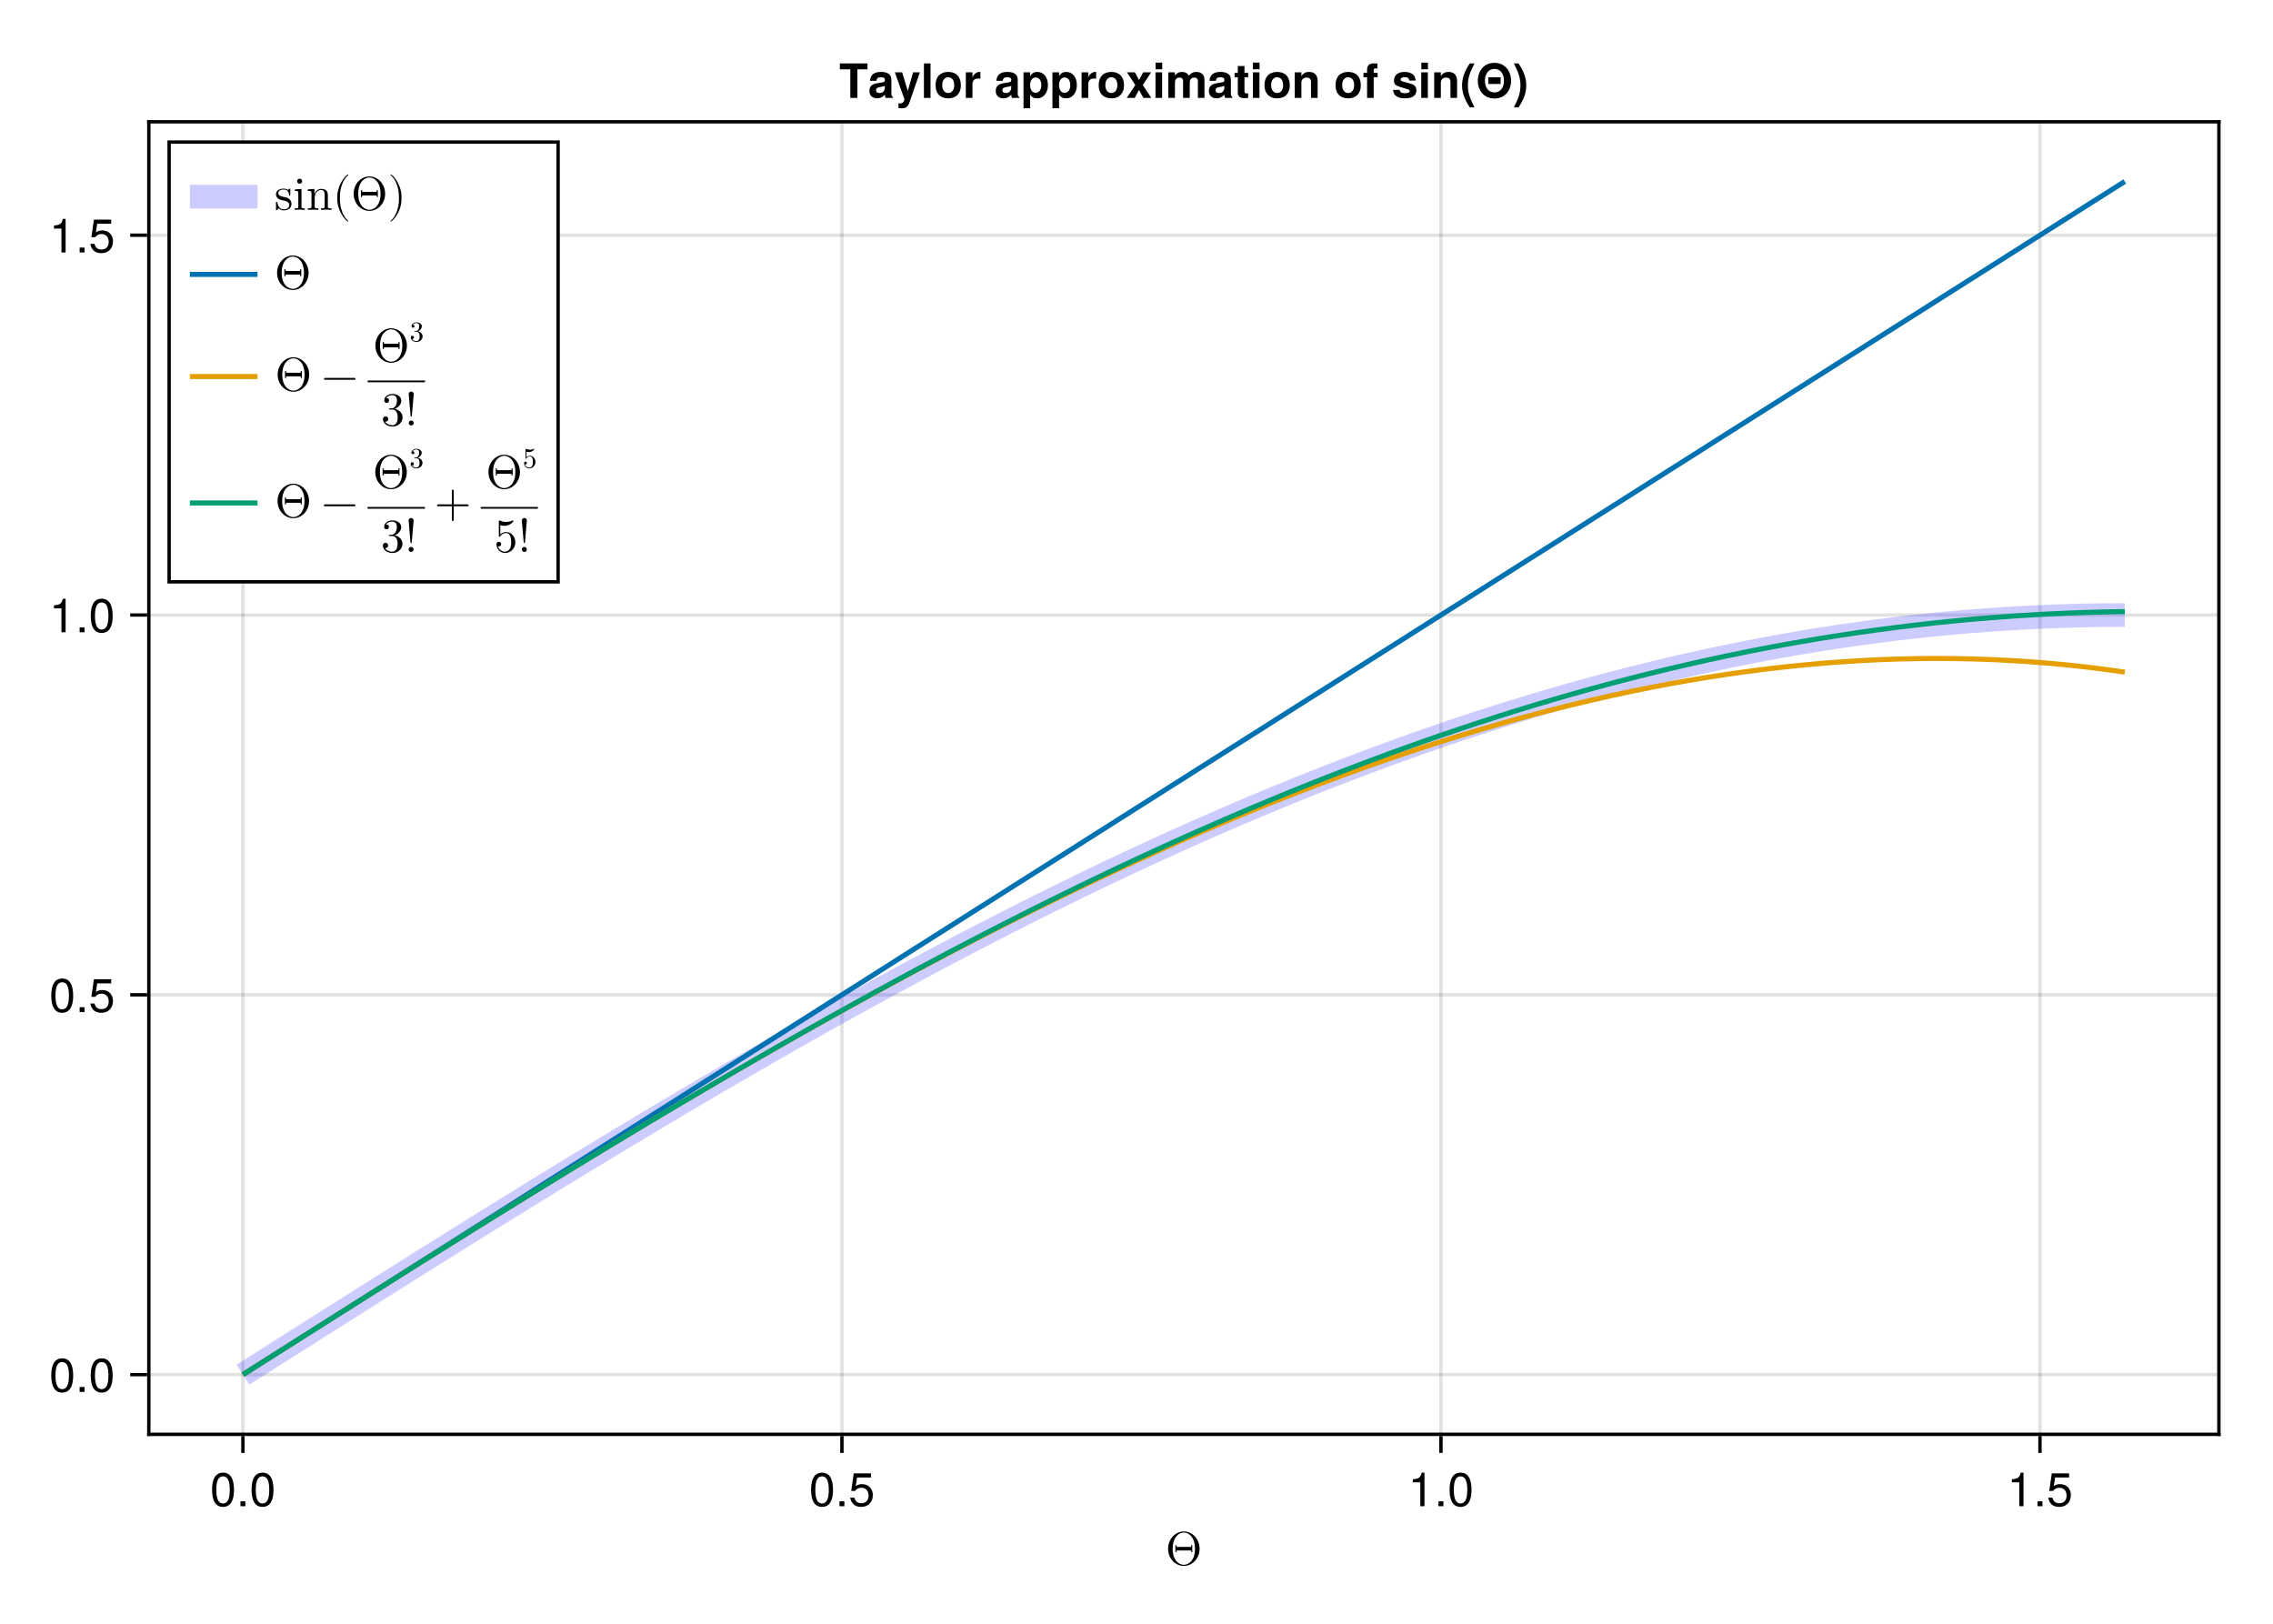 <?xml version="1.0" encoding="UTF-8"?>
<svg xmlns="http://www.w3.org/2000/svg" xmlns:xlink="http://www.w3.org/1999/xlink" width="672" height="480" viewBox="0 0 672 480">
<defs>
<g>
<g id="glyph-0-0-1520cc0a">
<path d="M 10.094 -4.75 C 10.094 -7.609 7.984 -9.875 5.438 -9.875 C 2.922 -9.875 0.781 -7.625 0.781 -4.75 C 0.781 -1.875 2.938 0.312 5.438 0.312 C 7.984 0.312 10.094 -1.922 10.094 -4.75 Z M 8.734 -4.75 C 8.734 -1.172 6.766 -0.016 5.453 -0.016 C 4.062 -0.016 2.141 -1.219 2.141 -4.75 C 2.141 -8.344 4.094 -9.562 5.438 -9.562 C 6.844 -9.562 8.734 -8.281 8.734 -4.75 Z M 7.938 -3.781 L 7.938 -5.797 L 7.594 -5.797 L 7.594 -5.312 L 3.297 -5.312 L 3.297 -5.797 L 2.938 -5.797 L 2.938 -3.781 L 3.297 -3.781 L 3.297 -4.25 L 7.594 -4.25 L 7.594 -3.781 Z M 7.938 -3.781 "/>
</g>
<g id="glyph-1-0-1520cc0a">
<path d="M 7.094 -4.781 C 7.094 -1.516 5.953 0.203 3.844 0.203 C 1.719 0.203 0.609 -1.516 0.609 -4.859 C 0.609 -8.188 1.703 -9.922 3.844 -9.922 C 6 -9.922 7.094 -8.219 7.094 -4.781 Z M 5.844 -4.891 C 5.844 -7.547 5.188 -8.828 3.844 -8.828 C 2.516 -8.828 1.859 -7.562 1.859 -4.844 C 1.859 -2.125 2.516 -0.812 3.828 -0.812 C 5.188 -0.812 5.844 -2.078 5.844 -4.891 Z M 5.844 -4.891 "/>
</g>
<g id="glyph-2-0-1520cc0a">
<path d="M 2.672 0 C 2.672 0 1.219 0 1.219 0 C 1.219 0 1.219 -1.453 1.219 -1.453 C 1.219 -1.453 2.672 -1.453 2.672 -1.453 C 2.672 -1.453 2.672 0 2.672 0 Z M 2.672 0 "/>
</g>
<g id="glyph-2-1-1520cc0a">
<path d="M 7.094 -4.781 C 7.094 -1.516 5.953 0.203 3.844 0.203 C 1.719 0.203 0.609 -1.516 0.609 -4.859 C 0.609 -8.188 1.703 -9.922 3.844 -9.922 C 6 -9.922 7.094 -8.219 7.094 -4.781 Z M 5.844 -4.891 C 5.844 -7.547 5.188 -8.828 3.844 -8.828 C 2.516 -8.828 1.859 -7.562 1.859 -4.844 C 1.859 -2.125 2.516 -0.812 3.828 -0.812 C 5.188 -0.812 5.844 -2.078 5.844 -4.891 Z M 5.844 -4.891 "/>
</g>
<g id="glyph-3-0-1520cc0a">
<path d="M 7.094 -4.781 C 7.094 -1.516 5.953 0.203 3.844 0.203 C 1.719 0.203 0.609 -1.516 0.609 -4.859 C 0.609 -8.188 1.703 -9.922 3.844 -9.922 C 6 -9.922 7.094 -8.219 7.094 -4.781 Z M 5.844 -4.891 C 5.844 -7.547 5.188 -8.828 3.844 -8.828 C 2.516 -8.828 1.859 -7.562 1.859 -4.844 C 1.859 -2.125 2.516 -0.812 3.828 -0.812 C 5.188 -0.812 5.844 -2.078 5.844 -4.891 Z M 5.844 -4.891 "/>
</g>
<g id="glyph-3-1-1520cc0a">
<path d="M 7.188 -3.297 C 7.188 -1.188 5.781 0.203 3.781 0.203 C 2.016 0.203 0.891 -0.578 0.484 -2.547 C 0.484 -2.547 1.719 -2.547 1.719 -2.547 C 2.016 -1.422 2.672 -0.875 3.75 -0.875 C 5.094 -0.875 5.922 -1.688 5.922 -3.125 C 5.922 -4.594 5.078 -5.453 3.75 -5.453 C 2.984 -5.453 2.5 -5.203 1.938 -4.516 C 1.938 -4.516 0.797 -4.516 0.797 -4.516 C 0.797 -4.516 1.547 -9.719 1.547 -9.719 C 1.547 -9.719 6.656 -9.719 6.656 -9.719 C 6.656 -9.719 6.656 -8.5 6.656 -8.5 C 6.656 -8.5 2.531 -8.5 2.531 -8.5 C 2.531 -8.5 2.141 -5.938 2.141 -5.938 C 2.719 -6.359 3.281 -6.531 3.969 -6.531 C 5.875 -6.531 7.188 -5.25 7.188 -3.297 Z M 7.188 -3.297 "/>
</g>
<g id="glyph-3-2-1520cc0a">
<path d="M 4.859 0 C 4.859 0 3.625 0 3.625 0 C 3.625 0 3.625 -7.062 3.625 -7.062 C 3.625 -7.062 1.422 -7.062 1.422 -7.062 C 1.422 -7.062 1.422 -7.953 1.422 -7.953 C 3.328 -8.188 3.609 -8.406 4.047 -9.922 C 4.047 -9.922 4.859 -9.922 4.859 -9.922 C 4.859 -9.922 4.859 0 4.859 0 Z M 4.859 0 "/>
</g>
<g id="glyph-3-3-1520cc0a">
<path d="M 2.672 0 C 2.672 0 1.219 0 1.219 0 C 1.219 0 1.219 -1.453 1.219 -1.453 C 1.219 -1.453 2.672 -1.453 2.672 -1.453 C 2.672 -1.453 2.672 0 2.672 0 Z M 2.672 0 "/>
</g>
<g id="glyph-4-0-1520cc0a">
<path d="M 2.672 0 C 2.672 0 1.219 0 1.219 0 C 1.219 0 1.219 -1.453 1.219 -1.453 C 1.219 -1.453 2.672 -1.453 2.672 -1.453 C 2.672 -1.453 2.672 0 2.672 0 Z M 2.672 0 "/>
</g>
<g id="glyph-5-0-1520cc0a">
<path d="M 2.672 0 C 2.672 0 1.219 0 1.219 0 C 1.219 0 1.219 -1.453 1.219 -1.453 C 1.219 -1.453 2.672 -1.453 2.672 -1.453 C 2.672 -1.453 2.672 0 2.672 0 Z M 2.672 0 "/>
</g>
<g id="glyph-5-1-1520cc0a">
<path d="M 7.094 -4.781 C 7.094 -1.516 5.953 0.203 3.844 0.203 C 1.719 0.203 0.609 -1.516 0.609 -4.859 C 0.609 -8.188 1.703 -9.922 3.844 -9.922 C 6 -9.922 7.094 -8.219 7.094 -4.781 Z M 5.844 -4.891 C 5.844 -7.547 5.188 -8.828 3.844 -8.828 C 2.516 -8.828 1.859 -7.562 1.859 -4.844 C 1.859 -2.125 2.516 -0.812 3.828 -0.812 C 5.188 -0.812 5.844 -2.078 5.844 -4.891 Z M 5.844 -4.891 "/>
</g>
<g id="glyph-6-0-1520cc0a">
<path d="M 7.188 -3.297 C 7.188 -1.188 5.781 0.203 3.781 0.203 C 2.016 0.203 0.891 -0.578 0.484 -2.547 C 0.484 -2.547 1.719 -2.547 1.719 -2.547 C 2.016 -1.422 2.672 -0.875 3.75 -0.875 C 5.094 -0.875 5.922 -1.688 5.922 -3.125 C 5.922 -4.594 5.078 -5.453 3.75 -5.453 C 2.984 -5.453 2.5 -5.203 1.938 -4.516 C 1.938 -4.516 0.797 -4.516 0.797 -4.516 C 0.797 -4.516 1.547 -9.719 1.547 -9.719 C 1.547 -9.719 6.656 -9.719 6.656 -9.719 C 6.656 -9.719 6.656 -8.5 6.656 -8.5 C 6.656 -8.5 2.531 -8.5 2.531 -8.5 C 2.531 -8.5 2.141 -5.938 2.141 -5.938 C 2.719 -6.359 3.281 -6.531 3.969 -6.531 C 5.875 -6.531 7.188 -5.25 7.188 -3.297 Z M 7.188 -3.297 "/>
</g>
<g id="glyph-7-0-1520cc0a">
<path d="M 7.094 -4.781 C 7.094 -1.516 5.953 0.203 3.844 0.203 C 1.719 0.203 0.609 -1.516 0.609 -4.859 C 0.609 -8.188 1.703 -9.922 3.844 -9.922 C 6 -9.922 7.094 -8.219 7.094 -4.781 Z M 5.844 -4.891 C 5.844 -7.547 5.188 -8.828 3.844 -8.828 C 2.516 -8.828 1.859 -7.562 1.859 -4.844 C 1.859 -2.125 2.516 -0.812 3.828 -0.812 C 5.188 -0.812 5.844 -2.078 5.844 -4.891 Z M 5.844 -4.891 "/>
</g>
<g id="glyph-7-1-1520cc0a">
<path d="M 2.672 0 C 2.672 0 1.219 0 1.219 0 C 1.219 0 1.219 -1.453 1.219 -1.453 C 1.219 -1.453 2.672 -1.453 2.672 -1.453 C 2.672 -1.453 2.672 0 2.672 0 Z M 2.672 0 "/>
</g>
<g id="glyph-7-2-1520cc0a">
<path d="M 4.859 0 C 4.859 0 3.625 0 3.625 0 C 3.625 0 3.625 -7.062 3.625 -7.062 C 3.625 -7.062 1.422 -7.062 1.422 -7.062 C 1.422 -7.062 1.422 -7.953 1.422 -7.953 C 3.328 -8.188 3.609 -8.406 4.047 -9.922 C 4.047 -9.922 4.859 -9.922 4.859 -9.922 C 4.859 -9.922 4.859 0 4.859 0 Z M 4.859 0 "/>
</g>
<g id="glyph-7-3-1520cc0a">
<path d="M 7.188 -3.297 C 7.188 -1.188 5.781 0.203 3.781 0.203 C 2.016 0.203 0.891 -0.578 0.484 -2.547 C 0.484 -2.547 1.719 -2.547 1.719 -2.547 C 2.016 -1.422 2.672 -0.875 3.75 -0.875 C 5.094 -0.875 5.922 -1.688 5.922 -3.125 C 5.922 -4.594 5.078 -5.453 3.75 -5.453 C 2.984 -5.453 2.5 -5.203 1.938 -4.516 C 1.938 -4.516 0.797 -4.516 0.797 -4.516 C 0.797 -4.516 1.547 -9.719 1.547 -9.719 C 1.547 -9.719 6.656 -9.719 6.656 -9.719 C 6.656 -9.719 6.656 -8.5 6.656 -8.5 C 6.656 -8.5 2.531 -8.5 2.531 -8.5 C 2.531 -8.5 2.141 -5.938 2.141 -5.938 C 2.719 -6.359 3.281 -6.531 3.969 -6.531 C 5.875 -6.531 7.188 -5.25 7.188 -3.297 Z M 7.188 -3.297 "/>
</g>
<g id="glyph-8-0-1520cc0a">
<path d="M 7.094 -4.781 C 7.094 -1.516 5.953 0.203 3.844 0.203 C 1.719 0.203 0.609 -1.516 0.609 -4.859 C 0.609 -8.188 1.703 -9.922 3.844 -9.922 C 6 -9.922 7.094 -8.219 7.094 -4.781 Z M 5.844 -4.891 C 5.844 -7.547 5.188 -8.828 3.844 -8.828 C 2.516 -8.828 1.859 -7.562 1.859 -4.844 C 1.859 -2.125 2.516 -0.812 3.828 -0.812 C 5.188 -0.812 5.844 -2.078 5.844 -4.891 Z M 5.844 -4.891 "/>
</g>
<g id="glyph-8-1-1520cc0a">
<path d="M 2.672 0 C 2.672 0 1.219 0 1.219 0 C 1.219 0 1.219 -1.453 1.219 -1.453 C 1.219 -1.453 2.672 -1.453 2.672 -1.453 C 2.672 -1.453 2.672 0 2.672 0 Z M 2.672 0 "/>
</g>
<g id="glyph-8-2-1520cc0a">
<path d="M 7.188 -3.297 C 7.188 -1.188 5.781 0.203 3.781 0.203 C 2.016 0.203 0.891 -0.578 0.484 -2.547 C 0.484 -2.547 1.719 -2.547 1.719 -2.547 C 2.016 -1.422 2.672 -0.875 3.75 -0.875 C 5.094 -0.875 5.922 -1.688 5.922 -3.125 C 5.922 -4.594 5.078 -5.453 3.75 -5.453 C 2.984 -5.453 2.5 -5.203 1.938 -4.516 C 1.938 -4.516 0.797 -4.516 0.797 -4.516 C 0.797 -4.516 1.547 -9.719 1.547 -9.719 C 1.547 -9.719 6.656 -9.719 6.656 -9.719 C 6.656 -9.719 6.656 -8.5 6.656 -8.5 C 6.656 -8.5 2.531 -8.5 2.531 -8.5 C 2.531 -8.5 2.141 -5.938 2.141 -5.938 C 2.719 -6.359 3.281 -6.531 3.969 -6.531 C 5.875 -6.531 7.188 -5.25 7.188 -3.297 Z M 7.188 -3.297 "/>
</g>
<g id="glyph-9-0-1520cc0a">
<path d="M 4.859 0 C 4.859 0 3.625 0 3.625 0 C 3.625 0 3.625 -7.062 3.625 -7.062 C 3.625 -7.062 1.422 -7.062 1.422 -7.062 C 1.422 -7.062 1.422 -7.953 1.422 -7.953 C 3.328 -8.188 3.609 -8.406 4.047 -9.922 C 4.047 -9.922 4.859 -9.922 4.859 -9.922 C 4.859 -9.922 4.859 0 4.859 0 Z M 4.859 0 "/>
</g>
<g id="glyph-9-1-1520cc0a">
<path d="M 2.672 0 C 2.672 0 1.219 0 1.219 0 C 1.219 0 1.219 -1.453 1.219 -1.453 C 1.219 -1.453 2.672 -1.453 2.672 -1.453 C 2.672 -1.453 2.672 0 2.672 0 Z M 2.672 0 "/>
</g>
<g id="glyph-9-2-1520cc0a">
<path d="M 7.094 -4.781 C 7.094 -1.516 5.953 0.203 3.844 0.203 C 1.719 0.203 0.609 -1.516 0.609 -4.859 C 0.609 -8.188 1.703 -9.922 3.844 -9.922 C 6 -9.922 7.094 -8.219 7.094 -4.781 Z M 5.844 -4.891 C 5.844 -7.547 5.188 -8.828 3.844 -8.828 C 2.516 -8.828 1.859 -7.562 1.859 -4.844 C 1.859 -2.125 2.516 -0.812 3.828 -0.812 C 5.188 -0.812 5.844 -2.078 5.844 -4.891 Z M 5.844 -4.891 "/>
</g>
<g id="glyph-10-0-1520cc0a">
<path d="M 8.375 -8.453 C 8.375 -8.453 5.391 -8.453 5.391 -8.453 C 5.391 -8.453 5.391 0 5.391 0 C 5.391 0 3.297 0 3.297 0 C 3.297 0 3.297 -8.453 3.297 -8.453 C 3.297 -8.453 0.203 -8.453 0.203 -8.453 C 0.203 -8.453 0.203 -10.203 0.203 -10.203 C 0.203 -10.203 8.375 -10.203 8.375 -10.203 C 8.375 -10.203 8.375 -8.453 8.375 -8.453 Z M 8.375 -8.453 "/>
</g>
<g id="glyph-10-1-1520cc0a">
<path d="M 5.188 -5.688 C 4.906 -5.719 4.781 -5.734 4.562 -5.734 C 3.422 -5.734 2.844 -5.172 2.844 -4.016 C 2.844 -4.016 2.844 0 2.844 0 C 2.844 0 0.875 0 0.875 0 C 0.875 0 0.875 -7.562 0.875 -7.562 C 0.875 -7.562 2.844 -7.562 2.844 -7.562 C 2.844 -7.562 2.844 -6.078 2.844 -6.078 C 3.266 -7.094 4.047 -7.688 4.938 -7.688 C 5 -7.688 5.062 -7.688 5.188 -7.672 C 5.188 -7.672 5.188 -5.688 5.188 -5.688 Z M 5.188 -5.688 "/>
</g>
<g id="glyph-10-2-1520cc0a">
<path d="M 8.031 -3.781 C 8.031 -1.484 6.688 0.125 4.875 0.125 C 3.922 0.125 3.25 -0.172 2.766 -1.016 C 2.766 -1.016 2.766 3.047 2.766 3.047 C 2.766 3.047 0.812 3.047 0.812 3.047 C 0.812 3.047 0.812 -7.562 0.812 -7.562 C 0.812 -7.562 2.766 -7.562 2.766 -7.562 C 2.766 -7.562 2.766 -6.438 2.766 -6.438 C 3.25 -7.281 3.922 -7.688 4.875 -7.688 C 6.844 -7.688 8.031 -6.016 8.031 -3.781 Z M 6.078 -3.75 C 6.078 -5.188 5.422 -6.047 4.422 -6.047 C 3.438 -6.047 2.766 -5.188 2.766 -3.781 C 2.766 -2.359 3.438 -1.516 4.422 -1.516 C 5.391 -1.516 6.078 -2.375 6.078 -3.75 Z M 6.078 -3.75 "/>
</g>
<g id="glyph-10-3-1520cc0a">
<path d="M 2.891 0 C 2.891 0 0.938 0 0.938 0 C 0.938 0 0.938 -7.562 0.938 -7.562 C 0.938 -7.562 2.891 -7.562 2.891 -7.562 C 2.891 -7.562 2.891 0 2.891 0 Z M 2.922 -8.469 C 2.922 -8.469 0.969 -8.469 0.969 -8.469 C 0.969 -8.469 0.969 -10.438 0.969 -10.438 C 0.969 -10.438 2.922 -10.438 2.922 -10.438 C 2.922 -10.438 2.922 -8.469 2.922 -8.469 Z M 2.922 -8.469 "/>
</g>
<g id="glyph-10-4-1520cc0a">
<path d="M 11.531 0 C 11.531 0 9.578 0 9.578 0 C 9.578 0 9.578 -5.047 9.578 -5.047 C 9.578 -5.641 9.172 -6.016 8.516 -6.016 C 7.672 -6.016 7.172 -5.453 7.172 -4.531 C 7.172 -4.531 7.172 0 7.172 0 C 7.172 0 5.203 0 5.203 0 C 5.203 0 5.203 -5.047 5.203 -5.047 C 5.203 -5.641 4.797 -6.016 4.141 -6.016 C 3.297 -6.016 2.797 -5.453 2.797 -4.531 C 2.797 -4.531 2.797 0 2.797 0 C 2.797 0 0.844 0 0.844 0 C 0.844 0 0.844 -7.562 0.844 -7.562 C 0.844 -7.562 2.781 -7.562 2.781 -7.562 C 2.781 -7.562 2.781 -6.625 2.781 -6.625 C 3.438 -7.391 3.984 -7.688 4.859 -7.688 C 5.797 -7.688 6.547 -7.281 6.922 -6.562 C 7.5 -7.344 8.172 -7.688 9.125 -7.688 C 10.641 -7.688 11.531 -6.812 11.531 -5.344 C 11.531 -5.344 11.531 0 11.531 0 Z M 11.531 0 "/>
</g>
<g id="glyph-10-5-1520cc0a">
<path d="M 7.969 -3.719 C 7.969 -1.297 6.531 0.125 4.234 0.125 C 1.906 0.125 0.484 -1.281 0.484 -3.781 C 0.484 -6.266 1.906 -7.688 4.219 -7.688 C 6.578 -7.688 7.969 -6.281 7.969 -3.719 Z M 6 -3.75 C 6 -5.234 5.312 -6.109 4.234 -6.109 C 3.156 -6.109 2.453 -5.219 2.453 -3.781 C 2.453 -2.344 3.156 -1.453 4.234 -1.453 C 5.281 -1.453 6 -2.344 6 -3.75 Z M 6 -3.75 "/>
</g>
<g id="glyph-11-0-1520cc0a">
<path d="M 7.344 0 C 7.344 0 5.203 0 5.203 0 C 5.031 -0.219 4.984 -0.562 4.984 -0.953 C 4.297 -0.234 3.531 0.125 2.688 0.125 C 1.422 0.125 0.391 -0.578 0.391 -2.047 C 0.391 -3.422 1.125 -4.062 2.625 -4.328 C 2.625 -4.328 3.406 -4.469 3.406 -4.469 C 4.375 -4.641 4.969 -4.547 4.969 -5.344 C 4.969 -5.859 4.594 -6.109 3.844 -6.109 C 2.875 -6.109 2.547 -5.859 2.453 -5.062 C 2.453 -5.062 0.562 -5.062 0.562 -5.062 C 0.688 -6.812 1.75 -7.688 3.797 -7.688 C 5.844 -7.688 6.891 -6.906 6.891 -5.359 C 6.891 -5.359 6.891 -1.156 6.891 -1.156 C 6.891 -0.766 6.984 -0.562 7.344 -0.234 C 7.344 -0.234 7.344 0 7.344 0 Z M 4.969 -3.234 C 4.969 -3.234 4.969 -3.562 4.969 -3.562 C 4.75 -3.453 4.656 -3.438 4.141 -3.328 C 4.141 -3.328 3.469 -3.203 3.469 -3.203 C 2.656 -3.047 2.359 -2.844 2.359 -2.266 C 2.359 -1.703 2.766 -1.453 3.422 -1.453 C 4.406 -1.453 4.969 -2.094 4.969 -3.234 Z M 4.969 -3.234 "/>
</g>
<g id="glyph-11-1-1520cc0a">
<path d="M 7.531 -7.562 C 7.531 -7.562 4.422 1.391 4.422 1.391 C 3.906 2.828 3.219 3.062 1.906 3.062 C 1.672 3.062 1.5 3.047 1.203 3.016 C 1.203 3.016 1.203 1.547 1.203 1.547 C 1.453 1.609 1.562 1.625 1.719 1.625 C 2.406 1.625 2.938 1.078 2.938 0.359 C 2.938 0.359 2.938 0.328 2.938 0.328 C 2.938 0.328 0.125 -7.562 0.125 -7.562 C 0.125 -7.562 2.281 -7.562 2.281 -7.562 C 2.281 -7.562 3.953 -2.062 3.953 -2.062 C 3.953 -2.062 5.516 -7.562 5.516 -7.562 C 5.516 -7.562 7.531 -7.562 7.531 -7.562 Z M 7.531 -7.562 "/>
</g>
<g id="glyph-11-2-1520cc0a">
<path d="M 2.891 0 C 2.891 0 0.938 0 0.938 0 C 0.938 0 0.938 -10.203 0.938 -10.203 C 0.938 -10.203 2.891 -10.203 2.891 -10.203 C 2.891 -10.203 2.891 0 2.891 0 Z M 2.891 0 "/>
</g>
<g id="glyph-11-3-1520cc0a">
<path d="M 7.969 -3.719 C 7.969 -1.297 6.531 0.125 4.234 0.125 C 1.906 0.125 0.484 -1.281 0.484 -3.781 C 0.484 -6.266 1.906 -7.688 4.219 -7.688 C 6.578 -7.688 7.969 -6.281 7.969 -3.719 Z M 6 -3.75 C 6 -5.234 5.312 -6.109 4.234 -6.109 C 3.156 -6.109 2.453 -5.219 2.453 -3.781 C 2.453 -2.344 3.156 -1.453 4.234 -1.453 C 5.281 -1.453 6 -2.344 6 -3.75 Z M 6 -3.75 "/>
</g>
<g id="glyph-11-4-1520cc0a">
</g>
<g id="glyph-11-5-1520cc0a">
<path d="M 8.031 -3.781 C 8.031 -1.484 6.688 0.125 4.875 0.125 C 3.922 0.125 3.25 -0.172 2.766 -1.016 C 2.766 -1.016 2.766 3.047 2.766 3.047 C 2.766 3.047 0.812 3.047 0.812 3.047 C 0.812 3.047 0.812 -7.562 0.812 -7.562 C 0.812 -7.562 2.766 -7.562 2.766 -7.562 C 2.766 -7.562 2.766 -6.438 2.766 -6.438 C 3.25 -7.281 3.922 -7.688 4.875 -7.688 C 6.844 -7.688 8.031 -6.016 8.031 -3.781 Z M 6.078 -3.75 C 6.078 -5.188 5.422 -6.047 4.422 -6.047 C 3.438 -6.047 2.766 -5.188 2.766 -3.781 C 2.766 -2.359 3.438 -1.516 4.422 -1.516 C 5.391 -1.516 6.078 -2.375 6.078 -3.75 Z M 6.078 -3.75 "/>
</g>
<g id="glyph-11-6-1520cc0a">
<path d="M 5.188 -5.688 C 4.906 -5.719 4.781 -5.734 4.562 -5.734 C 3.422 -5.734 2.844 -5.172 2.844 -4.016 C 2.844 -4.016 2.844 0 2.844 0 C 2.844 0 0.875 0 0.875 0 C 0.875 0 0.875 -7.562 0.875 -7.562 C 0.875 -7.562 2.844 -7.562 2.844 -7.562 C 2.844 -7.562 2.844 -6.078 2.844 -6.078 C 3.266 -7.094 4.047 -7.688 4.938 -7.688 C 5 -7.688 5.062 -7.688 5.188 -7.672 C 5.188 -7.672 5.188 -5.688 5.188 -5.688 Z M 5.188 -5.688 "/>
</g>
<g id="glyph-11-7-1520cc0a">
<path d="M 7.484 0 C 7.484 0 5.141 0 5.141 0 C 5.141 0 3.859 -2.359 3.859 -2.359 C 3.859 -2.359 2.578 0 2.578 0 C 2.578 0 0.219 0 0.219 0 C 0.219 0 2.75 -3.812 2.75 -3.812 C 2.75 -3.812 0.281 -7.562 0.281 -7.562 C 0.281 -7.562 2.625 -7.562 2.625 -7.562 C 2.625 -7.562 3.859 -5.281 3.859 -5.281 C 3.859 -5.281 5.078 -7.562 5.078 -7.562 C 5.078 -7.562 7.438 -7.562 7.438 -7.562 C 7.438 -7.562 4.969 -3.812 4.969 -3.812 C 4.969 -3.812 7.484 0 7.484 0 Z M 7.484 0 "/>
</g>
<g id="glyph-11-8-1520cc0a">
<path d="M 4.219 0 C 3.859 0.016 3.516 0.062 3.078 0.062 C 1.797 0.062 1.156 -0.438 1.156 -1.625 C 1.156 -1.625 1.156 -6.109 1.156 -6.109 C 1.156 -6.109 0.203 -6.109 0.203 -6.109 C 0.203 -6.109 0.203 -7.406 0.203 -7.406 C 0.203 -7.406 1.156 -7.406 1.156 -7.406 C 1.156 -7.406 1.156 -9.438 1.156 -9.438 C 1.156 -9.438 3.125 -9.438 3.125 -9.438 C 3.125 -9.438 3.125 -7.406 3.125 -7.406 C 3.125 -7.406 4.219 -7.406 4.219 -7.406 C 4.219 -7.406 4.219 -6.109 4.219 -6.109 C 4.219 -6.109 3.125 -6.109 3.125 -6.109 C 3.125 -6.109 3.125 -2.156 3.125 -2.156 C 3.125 -1.484 3.25 -1.328 3.766 -1.328 C 3.906 -1.328 4.016 -1.344 4.219 -1.375 C 4.219 -1.375 4.219 0 4.219 0 Z M 4.219 0 "/>
</g>
<g id="glyph-11-9-1520cc0a">
<path d="M 7.281 -2.234 C 7.281 -0.719 6.109 0.125 3.969 0.125 C 1.688 0.125 0.469 -0.734 0.406 -2.391 C 0.406 -2.391 2.328 -2.391 2.328 -2.391 C 2.484 -1.578 2.969 -1.406 3.859 -1.406 C 4.781 -1.406 5.312 -1.594 5.312 -2.062 C 5.312 -2.266 5.156 -2.422 4.656 -2.578 C 4.656 -2.578 2.328 -3.297 2.328 -3.297 C 0.922 -3.734 0.672 -4.234 0.672 -5.172 C 0.672 -6.719 1.859 -7.688 3.781 -7.688 C 5.812 -7.688 7.047 -6.719 7.062 -5.125 C 7.062 -5.125 5.188 -5.125 5.188 -5.125 C 5.172 -5.812 4.703 -6.141 3.766 -6.141 C 3.078 -6.141 2.625 -5.859 2.625 -5.453 C 2.625 -5.141 2.766 -5.016 3.312 -4.859 C 3.312 -4.859 5.797 -4.141 5.797 -4.141 C 6.797 -3.844 7.281 -3.203 7.281 -2.344 C 7.281 -2.344 7.281 -2.234 7.281 -2.234 Z M 7.281 -2.234 "/>
</g>
<g id="glyph-11-10-1520cc0a">
<path d="M 2.891 0 C 2.891 0 0.938 0 0.938 0 C 0.938 0 0.938 -7.562 0.938 -7.562 C 0.938 -7.562 2.891 -7.562 2.891 -7.562 C 2.891 -7.562 2.891 0 2.891 0 Z M 2.922 -8.469 C 2.922 -8.469 0.969 -8.469 0.969 -8.469 C 0.969 -8.469 0.969 -10.438 0.969 -10.438 C 0.969 -10.438 2.922 -10.438 2.922 -10.438 C 2.922 -10.438 2.922 -8.469 2.922 -8.469 Z M 2.922 -8.469 "/>
</g>
<g id="glyph-11-11-1520cc0a">
<path d="M 7.641 0 C 7.641 0 5.688 0 5.688 0 C 5.688 0 5.688 -4.656 5.688 -4.656 C 5.688 -5.562 5.266 -6.016 4.422 -6.016 C 3.469 -6.016 2.844 -5.438 2.844 -4.531 C 2.844 -4.531 2.844 0 2.844 0 C 2.844 0 0.875 0 0.875 0 C 0.875 0 0.875 -7.562 0.875 -7.562 C 0.875 -7.562 2.844 -7.562 2.844 -7.562 C 2.844 -7.562 2.844 -6.469 2.844 -6.469 C 3.406 -7.312 4.094 -7.688 5.109 -7.688 C 6.719 -7.688 7.641 -6.734 7.641 -5.062 C 7.641 -5.062 7.641 0 7.641 0 Z M 7.641 0 "/>
</g>
<g id="glyph-11-12-1520cc0a">
<path d="M 10.391 -5.047 C 10.391 -2.062 8.438 0.172 5.469 0.172 C 2.484 0.172 0.562 -2.062 0.562 -5.109 C 0.562 -8.031 2.469 -10.375 5.453 -10.375 C 8.438 -10.375 10.391 -8.125 10.391 -5.047 Z M 8.281 -5.047 C 8.281 -7.188 7.203 -8.578 5.469 -8.578 C 3.781 -8.578 2.656 -7.172 2.656 -5.109 C 2.656 -2.969 3.781 -1.625 5.469 -1.625 C 7.156 -1.625 8.281 -2.969 8.281 -5.047 Z M 7.297 -4.125 C 7.297 -4.125 3.656 -4.125 3.656 -4.125 C 3.656 -4.125 3.656 -6.094 3.656 -6.094 C 3.656 -6.094 7.297 -6.094 7.297 -6.094 C 7.297 -6.094 7.297 -4.125 7.297 -4.125 Z M 7.297 -4.125 "/>
</g>
<g id="glyph-11-13-1520cc0a">
<path d="M 3.984 -3.703 C 3.984 -1.547 3.312 0.375 1.703 2.797 C 1.703 2.797 0.312 2.797 0.312 2.797 C 1.797 -0.062 2.266 -1.656 2.266 -3.703 C 2.266 -5.75 1.797 -7.328 0.312 -10.203 C 0.312 -10.203 1.703 -10.203 1.703 -10.203 C 3.312 -7.781 3.984 -5.859 3.984 -3.703 Z M 3.984 -3.703 "/>
</g>
<g id="glyph-12-0-1520cc0a">
<path d="M 7.641 0 C 7.641 0 5.688 0 5.688 0 C 5.688 0 5.688 -4.656 5.688 -4.656 C 5.688 -5.562 5.266 -6.016 4.422 -6.016 C 3.469 -6.016 2.844 -5.438 2.844 -4.531 C 2.844 -4.531 2.844 0 2.844 0 C 2.844 0 0.875 0 0.875 0 C 0.875 0 0.875 -7.562 0.875 -7.562 C 0.875 -7.562 2.844 -7.562 2.844 -7.562 C 2.844 -7.562 2.844 -6.469 2.844 -6.469 C 3.406 -7.312 4.094 -7.688 5.109 -7.688 C 6.719 -7.688 7.641 -6.734 7.641 -5.062 C 7.641 -5.062 7.641 0 7.641 0 Z M 7.641 0 "/>
</g>
<g id="glyph-12-1-1520cc0a">
<path d="M 4.375 -6.109 C 4.375 -6.109 3.219 -6.109 3.219 -6.109 C 3.219 -6.109 3.219 0 3.219 0 C 3.219 0 1.266 0 1.266 0 C 1.266 0 1.266 -6.109 1.266 -6.109 C 1.266 -6.109 0.203 -6.109 0.203 -6.109 C 0.203 -6.109 0.203 -7.406 0.203 -7.406 C 0.203 -7.406 1.266 -7.406 1.266 -7.406 C 1.266 -7.406 1.266 -8.312 1.266 -8.312 C 1.266 -9.594 1.891 -10.203 3.188 -10.203 C 3.453 -10.203 3.953 -10.188 4.312 -10.156 C 4.312 -10.156 4.312 -8.688 4.312 -8.688 C 4.141 -8.719 3.922 -8.734 3.75 -8.734 C 3.391 -8.734 3.219 -8.547 3.219 -8.141 C 3.219 -8.141 3.219 -7.406 3.219 -7.406 C 3.219 -7.406 4.375 -7.406 4.375 -7.406 C 4.375 -7.406 4.375 -6.109 4.375 -6.109 Z M 4.375 -6.109 "/>
</g>
<g id="glyph-12-2-1520cc0a">
<path d="M 4.234 2.797 C 4.234 2.797 2.844 2.797 2.844 2.797 C 1.234 0.375 0.562 -1.547 0.562 -3.703 C 0.562 -5.859 1.234 -7.781 2.844 -10.203 C 2.844 -10.203 4.234 -10.203 4.234 -10.203 C 2.766 -7.344 2.281 -5.75 2.281 -3.703 C 2.281 -1.656 2.766 -0.078 4.234 2.797 Z M 4.234 2.797 "/>
</g>
<g id="glyph-13-0-1520cc0a">
<path d="M 5.047 -1.797 C 5.047 -2.531 4.625 -2.953 4.453 -3.125 C 3.984 -3.562 3.438 -3.688 2.859 -3.797 C 2.078 -3.953 1.141 -4.125 1.141 -4.938 C 1.141 -5.438 1.5 -6 2.703 -6 C 4.234 -6 4.312 -4.75 4.344 -4.312 C 4.359 -4.188 4.516 -4.188 4.516 -4.188 C 4.688 -4.188 4.688 -4.25 4.688 -4.516 L 4.688 -5.938 C 4.688 -6.172 4.688 -6.266 4.531 -6.266 C 4.469 -6.266 4.438 -6.266 4.25 -6.109 C 4.219 -6.047 4.078 -5.922 4.016 -5.875 C 3.484 -6.266 2.906 -6.266 2.703 -6.266 C 1 -6.266 0.469 -5.328 0.469 -4.547 C 0.469 -4.062 0.688 -3.672 1.062 -3.359 C 1.516 -3 1.906 -2.906 2.906 -2.719 C 3.219 -2.656 4.375 -2.438 4.375 -1.422 C 4.375 -0.719 3.875 -0.156 2.781 -0.156 C 1.609 -0.156 1.109 -0.953 0.844 -2.141 C 0.797 -2.328 0.781 -2.375 0.641 -2.375 C 0.469 -2.375 0.469 -2.281 0.469 -2.031 L 0.469 -0.188 C 0.469 0.062 0.469 0.156 0.609 0.156 C 0.688 0.156 0.703 0.141 0.969 -0.125 C 1 -0.156 1 -0.188 1.25 -0.453 C 1.859 0.141 2.484 0.156 2.781 0.156 C 4.391 0.156 5.047 -0.781 5.047 -1.797 Z M 5.047 -1.797 "/>
</g>
<g id="glyph-13-1-1520cc0a">
<path d="M 3.453 0 L 3.453 -0.438 C 2.531 -0.438 2.484 -0.5 2.484 -1.047 L 2.484 -6.188 L 0.516 -6.031 L 0.516 -5.594 C 1.422 -5.594 1.547 -5.516 1.547 -4.828 L 1.547 -1.062 C 1.547 -0.438 1.406 -0.438 0.469 -0.438 L 0.469 0 L 2 -0.047 C 2.484 -0.047 2.984 -0.016 3.453 0 Z M 2.688 -8.453 C 2.688 -8.828 2.359 -9.203 1.953 -9.203 C 1.469 -9.203 1.188 -8.812 1.188 -8.453 C 1.188 -8.078 1.516 -7.719 1.938 -7.719 C 2.406 -7.719 2.688 -8.109 2.688 -8.453 Z M 2.688 -8.453 "/>
</g>
<g id="glyph-13-2-1520cc0a">
<path d="M 7.484 0 L 7.484 -0.438 C 6.766 -0.438 6.406 -0.438 6.391 -0.859 L 6.391 -3.531 C 6.391 -4.734 6.391 -5.172 5.969 -5.672 C 5.766 -5.906 5.312 -6.188 4.5 -6.188 C 3.469 -6.188 2.812 -5.594 2.422 -4.719 L 2.422 -6.188 L 0.453 -6.031 L 0.453 -5.594 C 1.422 -5.594 1.547 -5.5 1.547 -4.812 L 1.547 -1.062 C 1.547 -0.438 1.391 -0.438 0.453 -0.438 L 0.453 0 L 2.031 -0.047 L 3.594 0 L 3.594 -0.438 C 2.656 -0.438 2.5 -0.438 2.5 -1.062 L 2.5 -3.641 C 2.5 -5.094 3.5 -5.875 4.391 -5.875 C 5.281 -5.875 5.438 -5.125 5.438 -4.328 L 5.438 -1.062 C 5.438 -0.438 5.281 -0.438 4.344 -0.438 L 4.344 0 L 5.922 -0.047 Z M 7.484 0 "/>
</g>
<g id="glyph-13-3-1520cc0a">
<path d="M 10.094 -4.75 C 10.094 -7.609 7.984 -9.875 5.438 -9.875 C 2.922 -9.875 0.781 -7.625 0.781 -4.75 C 0.781 -1.875 2.938 0.312 5.438 0.312 C 7.984 0.312 10.094 -1.922 10.094 -4.75 Z M 8.734 -4.75 C 8.734 -1.172 6.766 -0.016 5.453 -0.016 C 4.062 -0.016 2.141 -1.219 2.141 -4.75 C 2.141 -8.344 4.094 -9.562 5.438 -9.562 C 6.844 -9.562 8.734 -8.281 8.734 -4.75 Z M 7.938 -3.781 L 7.938 -5.797 L 7.594 -5.797 L 7.594 -5.312 L 3.297 -5.312 L 3.297 -5.797 L 2.938 -5.797 L 2.938 -3.781 L 3.297 -3.781 L 3.297 -4.25 L 7.594 -4.25 L 7.594 -3.781 Z M 7.938 -3.781 "/>
</g>
<g id="glyph-14-0-1520cc0a">
<path d="M 4.641 3.328 C 4.641 3.297 4.625 3.25 4.594 3.219 C 3.141 2.125 2.172 -0.672 2.172 -2.906 L 2.172 -4.094 C 2.172 -6.328 3.141 -9.125 4.594 -10.219 C 4.625 -10.25 4.641 -10.297 4.641 -10.328 C 4.641 -10.406 4.578 -10.469 4.516 -10.469 C 4.484 -10.469 4.453 -10.453 4.422 -10.438 C 2.891 -9.281 1.406 -6.484 1.406 -4.094 L 1.406 -2.906 C 1.406 -0.516 2.891 2.281 4.422 3.438 C 4.453 3.453 4.484 3.469 4.516 3.469 C 4.578 3.469 4.641 3.406 4.641 3.328 Z M 4.641 3.328 "/>
</g>
<g id="glyph-14-1-1520cc0a">
<path d="M 4.031 -2.906 L 4.031 -4.094 C 4.031 -6.484 2.562 -9.281 1.016 -10.438 C 1 -10.453 0.969 -10.469 0.938 -10.469 C 0.875 -10.469 0.797 -10.406 0.797 -10.328 C 0.797 -10.297 0.828 -10.25 0.859 -10.219 C 2.312 -9.125 3.281 -6.328 3.281 -4.094 L 3.281 -2.906 C 3.281 -0.672 2.312 2.125 0.859 3.219 C 0.828 3.25 0.797 3.297 0.797 3.328 C 0.797 3.406 0.875 3.469 0.938 3.469 C 0.969 3.469 1 3.453 1.016 3.438 C 2.562 2.281 4.031 -0.516 4.031 -2.906 Z M 4.031 -2.906 "/>
</g>
<g id="glyph-15-0-1520cc0a">
<path d="M 10.094 -4.75 C 10.094 -7.609 7.984 -9.875 5.438 -9.875 C 2.922 -9.875 0.781 -7.625 0.781 -4.75 C 0.781 -1.875 2.938 0.312 5.438 0.312 C 7.984 0.312 10.094 -1.922 10.094 -4.75 Z M 8.734 -4.75 C 8.734 -1.172 6.766 -0.016 5.453 -0.016 C 4.062 -0.016 2.141 -1.219 2.141 -4.75 C 2.141 -8.344 4.094 -9.562 5.438 -9.562 C 6.844 -9.562 8.734 -8.281 8.734 -4.75 Z M 7.938 -3.781 L 7.938 -5.797 L 7.594 -5.797 L 7.594 -5.312 L 3.297 -5.312 L 3.297 -5.797 L 2.938 -5.797 L 2.938 -3.781 L 3.297 -3.781 L 3.297 -4.25 L 7.594 -4.25 L 7.594 -3.781 Z M 7.938 -3.781 "/>
</g>
<g id="glyph-15-1-1520cc0a">
<path d="M 10.109 -3.5 C 10.109 -3.656 9.984 -3.781 9.828 -3.781 L 1.062 -3.781 C 0.906 -3.781 0.781 -3.656 0.781 -3.5 C 0.781 -3.344 0.906 -3.219 1.062 -3.219 L 9.828 -3.219 C 9.984 -3.219 10.109 -3.344 10.109 -3.5 Z M 10.109 -3.5 "/>
</g>
<g id="glyph-15-2-1520cc0a">
<path d="M 2.688 -9.312 C 2.688 -9.766 2.312 -10.031 1.953 -10.031 C 1.578 -10.031 1.203 -9.766 1.203 -9.312 L 1.75 -2.938 C 1.766 -2.734 1.781 -2.625 1.953 -2.625 C 2.094 -2.625 2.125 -2.688 2.141 -2.922 Z M 2.688 -0.734 C 2.688 -1.141 2.359 -1.484 1.953 -1.484 C 1.547 -1.484 1.203 -1.141 1.203 -0.734 C 1.203 -0.344 1.547 0 1.953 0 C 2.359 0 2.688 -0.344 2.688 -0.734 Z M 2.688 -0.734 "/>
</g>
<g id="glyph-16-0-1520cc0a">
<path d="M 3.844 -1.438 C 3.844 -2.125 3.312 -2.781 2.438 -2.953 C 3.125 -3.188 3.609 -3.781 3.609 -4.438 C 3.609 -5.125 2.875 -5.594 2.062 -5.594 C 1.219 -5.594 0.578 -5.094 0.578 -4.453 C 0.578 -4.172 0.766 -4.016 1.016 -4.016 C 1.266 -4.016 1.438 -4.203 1.438 -4.453 C 1.438 -4.859 1.047 -4.859 0.922 -4.859 C 1.172 -5.281 1.734 -5.391 2.031 -5.391 C 2.375 -5.391 2.844 -5.203 2.844 -4.453 C 2.844 -4.344 2.828 -3.859 2.609 -3.484 C 2.359 -3.078 2.062 -3.062 1.859 -3.047 C 1.797 -3.047 1.594 -3.031 1.531 -3.031 C 1.469 -3.016 1.406 -3.016 1.406 -2.922 C 1.406 -2.828 1.469 -2.828 1.609 -2.828 L 1.969 -2.828 C 2.672 -2.828 2.969 -2.266 2.969 -1.438 C 2.969 -0.297 2.391 -0.047 2.031 -0.047 C 1.672 -0.047 1.031 -0.188 0.734 -0.688 C 1.031 -0.641 1.297 -0.828 1.297 -1.156 C 1.297 -1.453 1.062 -1.625 0.828 -1.625 C 0.625 -1.625 0.359 -1.5 0.359 -1.141 C 0.359 -0.375 1.141 0.188 2.047 0.188 C 3.078 0.188 3.844 -0.578 3.844 -1.438 Z M 3.844 -1.438 "/>
</g>
<g id="glyph-17-0-1520cc0a">
<path d="M 6.391 -2.391 C 6.391 -3.547 5.516 -4.641 4.062 -4.922 C 5.203 -5.312 6.016 -6.281 6.016 -7.391 C 6.016 -8.547 4.781 -9.328 3.438 -9.328 C 2.031 -9.328 0.969 -8.484 0.969 -7.422 C 0.969 -6.953 1.281 -6.688 1.688 -6.688 C 2.109 -6.688 2.391 -7 2.391 -7.406 C 2.391 -8.109 1.734 -8.109 1.531 -8.109 C 1.953 -8.797 2.891 -8.969 3.391 -8.969 C 3.969 -8.969 4.734 -8.672 4.734 -7.406 C 4.734 -7.234 4.703 -6.422 4.344 -5.812 C 3.922 -5.141 3.438 -5.094 3.094 -5.078 C 2.984 -5.062 2.641 -5.047 2.547 -5.047 C 2.438 -5.031 2.344 -5.016 2.344 -4.875 C 2.344 -4.719 2.438 -4.719 2.672 -4.719 L 3.297 -4.719 C 4.438 -4.719 4.953 -3.766 4.953 -2.391 C 4.953 -0.484 3.984 -0.078 3.375 -0.078 C 2.766 -0.078 1.719 -0.328 1.234 -1.141 C 1.719 -1.078 2.156 -1.391 2.156 -1.922 C 2.156 -2.422 1.781 -2.703 1.375 -2.703 C 1.031 -2.703 0.594 -2.5 0.594 -1.891 C 0.594 -0.609 1.891 0.312 3.422 0.312 C 5.125 0.312 6.391 -0.969 6.391 -2.391 Z M 6.391 -2.391 "/>
</g>
<g id="glyph-17-1-1520cc0a">
<path d="M 2.688 -9.312 C 2.688 -9.766 2.312 -10.031 1.953 -10.031 C 1.578 -10.031 1.203 -9.766 1.203 -9.312 L 1.75 -2.938 C 1.766 -2.734 1.781 -2.625 1.953 -2.625 C 2.094 -2.625 2.125 -2.688 2.141 -2.922 Z M 2.688 -0.734 C 2.688 -1.141 2.359 -1.484 1.953 -1.484 C 1.547 -1.484 1.203 -1.141 1.203 -0.734 C 1.203 -0.344 1.547 0 1.953 0 C 2.359 0 2.688 -0.344 2.688 -0.734 Z M 2.688 -0.734 "/>
</g>
<g id="glyph-18-0-1520cc0a">
<path d="M 10.094 -4.75 C 10.094 -7.609 7.984 -9.875 5.438 -9.875 C 2.922 -9.875 0.781 -7.625 0.781 -4.75 C 0.781 -1.875 2.938 0.312 5.438 0.312 C 7.984 0.312 10.094 -1.922 10.094 -4.75 Z M 8.734 -4.75 C 8.734 -1.172 6.766 -0.016 5.453 -0.016 C 4.062 -0.016 2.141 -1.219 2.141 -4.75 C 2.141 -8.344 4.094 -9.562 5.438 -9.562 C 6.844 -9.562 8.734 -8.281 8.734 -4.75 Z M 7.938 -3.781 L 7.938 -5.797 L 7.594 -5.797 L 7.594 -5.312 L 3.297 -5.312 L 3.297 -5.797 L 2.938 -5.797 L 2.938 -3.781 L 3.297 -3.781 L 3.297 -4.25 L 7.594 -4.25 L 7.594 -3.781 Z M 7.938 -3.781 "/>
</g>
<g id="glyph-19-0-1520cc0a">
<path d="M 10.109 -3.5 C 10.109 -3.656 9.984 -3.781 9.828 -3.781 L 1.062 -3.781 C 0.906 -3.781 0.781 -3.656 0.781 -3.5 C 0.781 -3.344 0.906 -3.219 1.062 -3.219 L 9.828 -3.219 C 9.984 -3.219 10.109 -3.344 10.109 -3.5 Z M 10.109 -3.5 "/>
</g>
<g id="glyph-20-0-1520cc0a">
<path d="M 3.844 -1.438 C 3.844 -2.125 3.312 -2.781 2.438 -2.953 C 3.125 -3.188 3.609 -3.781 3.609 -4.438 C 3.609 -5.125 2.875 -5.594 2.062 -5.594 C 1.219 -5.594 0.578 -5.094 0.578 -4.453 C 0.578 -4.172 0.766 -4.016 1.016 -4.016 C 1.266 -4.016 1.438 -4.203 1.438 -4.453 C 1.438 -4.859 1.047 -4.859 0.922 -4.859 C 1.172 -5.281 1.734 -5.391 2.031 -5.391 C 2.375 -5.391 2.844 -5.203 2.844 -4.453 C 2.844 -4.344 2.828 -3.859 2.609 -3.484 C 2.359 -3.078 2.062 -3.062 1.859 -3.047 C 1.797 -3.047 1.594 -3.031 1.531 -3.031 C 1.469 -3.016 1.406 -3.016 1.406 -2.922 C 1.406 -2.828 1.469 -2.828 1.609 -2.828 L 1.969 -2.828 C 2.672 -2.828 2.969 -2.266 2.969 -1.438 C 2.969 -0.297 2.391 -0.047 2.031 -0.047 C 1.672 -0.047 1.031 -0.188 0.734 -0.688 C 1.031 -0.641 1.297 -0.828 1.297 -1.156 C 1.297 -1.453 1.062 -1.625 0.828 -1.625 C 0.625 -1.625 0.359 -1.5 0.359 -1.141 C 0.359 -0.375 1.141 0.188 2.047 0.188 C 3.078 0.188 3.844 -0.578 3.844 -1.438 Z M 3.844 -1.438 "/>
</g>
<g id="glyph-21-0-1520cc0a">
<path d="M 6.391 -2.391 C 6.391 -3.547 5.516 -4.641 4.062 -4.922 C 5.203 -5.312 6.016 -6.281 6.016 -7.391 C 6.016 -8.547 4.781 -9.328 3.438 -9.328 C 2.031 -9.328 0.969 -8.484 0.969 -7.422 C 0.969 -6.953 1.281 -6.688 1.688 -6.688 C 2.109 -6.688 2.391 -7 2.391 -7.406 C 2.391 -8.109 1.734 -8.109 1.531 -8.109 C 1.953 -8.797 2.891 -8.969 3.391 -8.969 C 3.969 -8.969 4.734 -8.672 4.734 -7.406 C 4.734 -7.234 4.703 -6.422 4.344 -5.812 C 3.922 -5.141 3.438 -5.094 3.094 -5.078 C 2.984 -5.062 2.641 -5.047 2.547 -5.047 C 2.438 -5.031 2.344 -5.016 2.344 -4.875 C 2.344 -4.719 2.438 -4.719 2.672 -4.719 L 3.297 -4.719 C 4.438 -4.719 4.953 -3.766 4.953 -2.391 C 4.953 -0.484 3.984 -0.078 3.375 -0.078 C 2.766 -0.078 1.719 -0.328 1.234 -1.141 C 1.719 -1.078 2.156 -1.391 2.156 -1.922 C 2.156 -2.422 1.781 -2.703 1.375 -2.703 C 1.031 -2.703 0.594 -2.5 0.594 -1.891 C 0.594 -0.609 1.891 0.312 3.422 0.312 C 5.125 0.312 6.391 -0.969 6.391 -2.391 Z M 6.391 -2.391 "/>
</g>
<g id="glyph-21-1-1520cc0a">
<path d="M 2.688 -9.312 C 2.688 -9.766 2.312 -10.031 1.953 -10.031 C 1.578 -10.031 1.203 -9.766 1.203 -9.312 L 1.75 -2.938 C 1.766 -2.734 1.781 -2.625 1.953 -2.625 C 2.094 -2.625 2.125 -2.688 2.141 -2.922 Z M 2.688 -0.734 C 2.688 -1.141 2.359 -1.484 1.953 -1.484 C 1.547 -1.484 1.203 -1.141 1.203 -0.734 C 1.203 -0.344 1.547 0 1.953 0 C 2.359 0 2.688 -0.344 2.688 -0.734 Z M 2.688 -0.734 "/>
</g>
<g id="glyph-22-0-1520cc0a">
<path d="M 10.109 -3.5 C 10.109 -3.656 9.984 -3.781 9.828 -3.781 L 5.719 -3.781 L 5.719 -7.875 C 5.719 -8.031 5.594 -8.156 5.453 -8.156 C 5.297 -8.156 5.172 -8.031 5.172 -7.875 L 5.172 -3.781 L 1.062 -3.781 C 0.906 -3.781 0.781 -3.656 0.781 -3.5 C 0.781 -3.344 0.906 -3.219 1.062 -3.219 L 5.172 -3.219 L 5.172 0.875 C 5.172 1.031 5.297 1.156 5.453 1.156 C 5.594 1.156 5.719 1.031 5.719 0.875 L 5.719 -3.219 L 9.828 -3.219 C 9.984 -3.219 10.109 -3.344 10.109 -3.5 Z M 10.109 -3.5 "/>
</g>
<g id="glyph-23-0-1520cc0a">
<path d="M 10.094 -4.75 C 10.094 -7.609 7.984 -9.875 5.438 -9.875 C 2.922 -9.875 0.781 -7.625 0.781 -4.75 C 0.781 -1.875 2.938 0.312 5.438 0.312 C 7.984 0.312 10.094 -1.922 10.094 -4.75 Z M 8.734 -4.75 C 8.734 -1.172 6.766 -0.016 5.453 -0.016 C 4.062 -0.016 2.141 -1.219 2.141 -4.75 C 2.141 -8.344 4.094 -9.562 5.438 -9.562 C 6.844 -9.562 8.734 -8.281 8.734 -4.75 Z M 7.938 -3.781 L 7.938 -5.797 L 7.594 -5.797 L 7.594 -5.312 L 3.297 -5.312 L 3.297 -5.797 L 2.938 -5.797 L 2.938 -3.781 L 3.297 -3.781 L 3.297 -4.25 L 7.594 -4.25 L 7.594 -3.781 Z M 7.938 -3.781 "/>
</g>
<g id="glyph-24-0-1520cc0a">
<path d="M 3.781 -1.688 C 3.781 -2.688 3.078 -3.531 2.172 -3.531 C 1.781 -3.531 1.406 -3.391 1.109 -3.109 L 1.109 -4.734 C 1.281 -4.688 1.562 -4.625 1.828 -4.625 C 2.859 -4.625 3.453 -5.391 3.453 -5.5 C 3.453 -5.562 3.422 -5.594 3.359 -5.594 C 3.359 -5.594 3.344 -5.594 3.297 -5.578 C 3.125 -5.5 2.719 -5.328 2.156 -5.328 C 1.812 -5.328 1.422 -5.391 1.031 -5.562 C 0.969 -5.594 0.938 -5.594 0.938 -5.594 C 0.844 -5.594 0.844 -5.516 0.844 -5.391 L 0.844 -2.906 C 0.844 -2.75 0.844 -2.688 0.969 -2.688 C 1.031 -2.688 1.047 -2.703 1.078 -2.75 C 1.172 -2.891 1.484 -3.344 2.156 -3.344 C 2.594 -3.344 2.812 -2.953 2.875 -2.812 C 3.016 -2.5 3.031 -2.172 3.031 -1.75 C 3.031 -1.453 3.031 -0.953 2.828 -0.594 C 2.625 -0.266 2.312 -0.047 1.922 -0.047 C 1.312 -0.047 0.828 -0.5 0.688 -0.984 C 0.719 -0.984 0.734 -0.969 0.828 -0.969 C 1.109 -0.969 1.25 -1.188 1.25 -1.391 C 1.25 -1.594 1.109 -1.797 0.828 -1.797 C 0.719 -1.797 0.422 -1.734 0.422 -1.359 C 0.422 -0.625 1 0.188 1.938 0.188 C 2.922 0.188 3.781 -0.625 3.781 -1.688 Z M 3.781 -1.688 "/>
</g>
<g id="glyph-25-0-1520cc0a">
<path d="M 6.281 -2.812 C 6.281 -4.484 5.141 -5.875 3.625 -5.875 C 2.953 -5.875 2.359 -5.656 1.844 -5.172 L 1.844 -7.891 C 2.125 -7.812 2.594 -7.719 3.031 -7.719 C 4.766 -7.719 5.734 -8.984 5.734 -9.172 C 5.734 -9.25 5.703 -9.328 5.594 -9.328 C 5.594 -9.328 5.562 -9.328 5.484 -9.281 C 5.203 -9.156 4.516 -8.875 3.578 -8.875 C 3.031 -8.875 2.375 -8.969 1.719 -9.266 C 1.609 -9.312 1.547 -9.312 1.547 -9.312 C 1.406 -9.312 1.406 -9.203 1.406 -8.969 L 1.406 -4.828 C 1.406 -4.578 1.406 -4.469 1.609 -4.469 C 1.703 -4.469 1.734 -4.516 1.797 -4.594 C 1.953 -4.812 2.469 -5.578 3.594 -5.578 C 4.328 -5.578 4.672 -4.922 4.781 -4.672 C 5.016 -4.156 5.047 -3.609 5.047 -2.906 C 5.047 -2.422 5.047 -1.578 4.703 -1 C 4.375 -0.453 3.844 -0.078 3.203 -0.078 C 2.188 -0.078 1.391 -0.828 1.141 -1.656 C 1.188 -1.641 1.234 -1.625 1.391 -1.625 C 1.844 -1.625 2.094 -1.969 2.094 -2.312 C 2.094 -2.641 1.844 -3 1.391 -3 C 1.188 -3 0.703 -2.891 0.703 -2.25 C 0.703 -1.047 1.672 0.312 3.234 0.312 C 4.859 0.312 6.281 -1.031 6.281 -2.812 Z M 6.281 -2.812 "/>
</g>
</g>
<clipPath id="clip-0-1520cc0a">
<path clip-rule="nonzero" d="M 52 162 L 648 162 L 648 424 L 52 424 Z M 52 162 "/>
</clipPath>
</defs>
<rect x="-67.2" y="-48" width="806.4" height="576" fill="rgb(100%, 100%, 100%)" fill-opacity="1"/>
<path fill-rule="nonzero" fill="rgb(100%, 100%, 100%)" fill-opacity="1" d="M 44 424 L 656 424 L 656 36 L 44 36 Z M 44 424 "/>
<path fill="none" stroke-width="1" stroke-linecap="butt" stroke-linejoin="miter" stroke="rgb(0%, 0%, 0%)" stroke-opacity="0.12" stroke-miterlimit="1.155" d="M 71.816 424 L 71.816 36 "/>
<path fill="none" stroke-width="1" stroke-linecap="butt" stroke-linejoin="miter" stroke="rgb(0%, 0%, 0%)" stroke-opacity="0.12" stroke-miterlimit="1.155" d="M 248.914 424 L 248.914 36 "/>
<path fill="none" stroke-width="1" stroke-linecap="butt" stroke-linejoin="miter" stroke="rgb(0%, 0%, 0%)" stroke-opacity="0.12" stroke-miterlimit="1.155" d="M 426.012 424 L 426.012 36 "/>
<path fill="none" stroke-width="1" stroke-linecap="butt" stroke-linejoin="miter" stroke="rgb(0%, 0%, 0%)" stroke-opacity="0.12" stroke-miterlimit="1.155" d="M 603.105 424 L 603.105 36 "/>
<path fill="none" stroke-width="1" stroke-linecap="butt" stroke-linejoin="miter" stroke="rgb(0%, 0%, 0%)" stroke-opacity="0.12" stroke-miterlimit="1.155" d="M 44 406.363 L 656 406.363 "/>
<path fill="none" stroke-width="1" stroke-linecap="butt" stroke-linejoin="miter" stroke="rgb(0%, 0%, 0%)" stroke-opacity="0.12" stroke-miterlimit="1.155" d="M 44 294.086 L 656 294.086 "/>
<path fill="none" stroke-width="1" stroke-linecap="butt" stroke-linejoin="miter" stroke="rgb(0%, 0%, 0%)" stroke-opacity="0.12" stroke-miterlimit="1.155" d="M 44 181.809 L 656 181.809 "/>
<path fill="none" stroke-width="1" stroke-linecap="butt" stroke-linejoin="miter" stroke="rgb(0%, 0%, 0%)" stroke-opacity="0.12" stroke-miterlimit="1.155" d="M 44 69.535 L 656 69.535 "/>
<g fill="rgb(0%, 0%, 0%)" fill-opacity="1">
<use xlink:href="#glyph-0-0-1520cc0a" x="344.554" y="462.594"/>
</g>
<g fill="rgb(0%, 0%, 0%)" fill-opacity="1">
<use xlink:href="#glyph-1-0-1520cc0a" x="62.088" y="445.258"/>
</g>
<g fill="rgb(0%, 0%, 0%)" fill-opacity="1">
<use xlink:href="#glyph-2-0-1520cc0a" x="69.872" y="445.258"/>
</g>
<g fill="rgb(0%, 0%, 0%)" fill-opacity="1">
<use xlink:href="#glyph-2-1-1520cc0a" x="73.764" y="445.258"/>
</g>
<g fill="rgb(0%, 0%, 0%)" fill-opacity="1">
<use xlink:href="#glyph-3-0-1520cc0a" x="239.184" y="445.258"/>
</g>
<g fill="rgb(0%, 0%, 0%)" fill-opacity="1">
<use xlink:href="#glyph-4-0-1520cc0a" x="246.968" y="445.258"/>
</g>
<g fill="rgb(0%, 0%, 0%)" fill-opacity="1">
<use xlink:href="#glyph-3-1-1520cc0a" x="250.86" y="445.258"/>
</g>
<g fill="rgb(0%, 0%, 0%)" fill-opacity="1">
<use xlink:href="#glyph-3-2-1520cc0a" x="416.28" y="445.258"/>
</g>
<g fill="rgb(0%, 0%, 0%)" fill-opacity="1">
<use xlink:href="#glyph-5-0-1520cc0a" x="424.064" y="445.258"/>
</g>
<g fill="rgb(0%, 0%, 0%)" fill-opacity="1">
<use xlink:href="#glyph-5-1-1520cc0a" x="427.956" y="445.258"/>
</g>
<g fill="rgb(0%, 0%, 0%)" fill-opacity="1">
<use xlink:href="#glyph-3-2-1520cc0a" x="593.376" y="445.258"/>
</g>
<g fill="rgb(0%, 0%, 0%)" fill-opacity="1">
<use xlink:href="#glyph-3-3-1520cc0a" x="601.16" y="445.258"/>
</g>
<g fill="rgb(0%, 0%, 0%)" fill-opacity="1">
<use xlink:href="#glyph-6-0-1520cc0a" x="605.052" y="445.258"/>
</g>
<g fill="rgb(0%, 0%, 0%)" fill-opacity="1">
<use xlink:href="#glyph-7-0-1520cc0a" x="14.54" y="411.467"/>
</g>
<g fill="rgb(0%, 0%, 0%)" fill-opacity="1">
<use xlink:href="#glyph-7-1-1520cc0a" x="22.324" y="411.467"/>
</g>
<g fill="rgb(0%, 0%, 0%)" fill-opacity="1">
<use xlink:href="#glyph-7-0-1520cc0a" x="26.216" y="411.467"/>
</g>
<g fill="rgb(0%, 0%, 0%)" fill-opacity="1">
<use xlink:href="#glyph-8-0-1520cc0a" x="14.54" y="299.19"/>
</g>
<g fill="rgb(0%, 0%, 0%)" fill-opacity="1">
<use xlink:href="#glyph-8-1-1520cc0a" x="22.324" y="299.19"/>
</g>
<g fill="rgb(0%, 0%, 0%)" fill-opacity="1">
<use xlink:href="#glyph-8-2-1520cc0a" x="26.216" y="299.19"/>
</g>
<g fill="rgb(0%, 0%, 0%)" fill-opacity="1">
<use xlink:href="#glyph-9-0-1520cc0a" x="14.54" y="186.913"/>
</g>
<g fill="rgb(0%, 0%, 0%)" fill-opacity="1">
<use xlink:href="#glyph-9-1-1520cc0a" x="22.324" y="186.913"/>
</g>
<g fill="rgb(0%, 0%, 0%)" fill-opacity="1">
<use xlink:href="#glyph-9-2-1520cc0a" x="26.216" y="186.913"/>
</g>
<g fill="rgb(0%, 0%, 0%)" fill-opacity="1">
<use xlink:href="#glyph-7-2-1520cc0a" x="14.54" y="74.637"/>
</g>
<g fill="rgb(0%, 0%, 0%)" fill-opacity="1">
<use xlink:href="#glyph-7-1-1520cc0a" x="22.324" y="74.637"/>
</g>
<g fill="rgb(0%, 0%, 0%)" fill-opacity="1">
<use xlink:href="#glyph-7-3-1520cc0a" x="26.216" y="74.637"/>
</g>
<g fill="rgb(0%, 0%, 0%)" fill-opacity="1">
<use xlink:href="#glyph-10-0-1520cc0a" x="248.094" y="28.948"/>
</g>
<g fill="rgb(0%, 0%, 0%)" fill-opacity="1">
<use xlink:href="#glyph-11-0-1520cc0a" x="256.648" y="28.948"/>
</g>
<g fill="rgb(0%, 0%, 0%)" fill-opacity="1">
<use xlink:href="#glyph-11-1-1520cc0a" x="264.432" y="28.948"/>
</g>
<g fill="rgb(0%, 0%, 0%)" fill-opacity="1">
<use xlink:href="#glyph-11-2-1520cc0a" x="272.216" y="28.948"/>
</g>
<g fill="rgb(0%, 0%, 0%)" fill-opacity="1">
<use xlink:href="#glyph-11-3-1520cc0a" x="276.108" y="28.948"/>
</g>
<g fill="rgb(0%, 0%, 0%)" fill-opacity="1">
<use xlink:href="#glyph-10-1-1520cc0a" x="284.662" y="28.948"/>
</g>
<g fill="rgb(0%, 0%, 0%)" fill-opacity="1">
<use xlink:href="#glyph-11-4-1520cc0a" x="290.108" y="28.948"/>
</g>
<g fill="rgb(0%, 0%, 0%)" fill-opacity="1">
<use xlink:href="#glyph-11-0-1520cc0a" x="294" y="28.948"/>
</g>
<g fill="rgb(0%, 0%, 0%)" fill-opacity="1">
<use xlink:href="#glyph-10-2-1520cc0a" x="301.784" y="28.948"/>
</g>
<g fill="rgb(0%, 0%, 0%)" fill-opacity="1">
<use xlink:href="#glyph-11-5-1520cc0a" x="310.338" y="28.948"/>
</g>
<g fill="rgb(0%, 0%, 0%)" fill-opacity="1">
<use xlink:href="#glyph-11-6-1520cc0a" x="318.892" y="28.948"/>
</g>
<g fill="rgb(0%, 0%, 0%)" fill-opacity="1">
<use xlink:href="#glyph-11-3-1520cc0a" x="324.338" y="28.948"/>
</g>
<g fill="rgb(0%, 0%, 0%)" fill-opacity="1">
<use xlink:href="#glyph-11-7-1520cc0a" x="332.892" y="28.948"/>
</g>
<g fill="rgb(0%, 0%, 0%)" fill-opacity="1">
<use xlink:href="#glyph-10-3-1520cc0a" x="340.676" y="28.948"/>
</g>
<g fill="rgb(0%, 0%, 0%)" fill-opacity="1">
<use xlink:href="#glyph-10-4-1520cc0a" x="344.568" y="28.948"/>
</g>
<g fill="rgb(0%, 0%, 0%)" fill-opacity="1">
<use xlink:href="#glyph-11-0-1520cc0a" x="357.014" y="28.948"/>
</g>
<g fill="rgb(0%, 0%, 0%)" fill-opacity="1">
<use xlink:href="#glyph-11-8-1520cc0a" x="364.798" y="28.948"/>
</g>
<g fill="rgb(0%, 0%, 0%)" fill-opacity="1">
<use xlink:href="#glyph-10-3-1520cc0a" x="369.46" y="28.948"/>
</g>
<g fill="rgb(0%, 0%, 0%)" fill-opacity="1">
<use xlink:href="#glyph-10-5-1520cc0a" x="373.352" y="28.948"/>
</g>
<g fill="rgb(0%, 0%, 0%)" fill-opacity="1">
<use xlink:href="#glyph-12-0-1520cc0a" x="381.906" y="28.948"/>
</g>
<g fill="rgb(0%, 0%, 0%)" fill-opacity="1">
<use xlink:href="#glyph-11-4-1520cc0a" x="390.46" y="28.948"/>
</g>
<g fill="rgb(0%, 0%, 0%)" fill-opacity="1">
<use xlink:href="#glyph-11-3-1520cc0a" x="394.352" y="28.948"/>
</g>
<g fill="rgb(0%, 0%, 0%)" fill-opacity="1">
<use xlink:href="#glyph-12-1-1520cc0a" x="402.906" y="28.948"/>
</g>
<g fill="rgb(0%, 0%, 0%)" fill-opacity="1">
<use xlink:href="#glyph-11-4-1520cc0a" x="407.568" y="28.948"/>
</g>
<g fill="rgb(0%, 0%, 0%)" fill-opacity="1">
<use xlink:href="#glyph-11-9-1520cc0a" x="411.46" y="28.948"/>
</g>
<g fill="rgb(0%, 0%, 0%)" fill-opacity="1">
<use xlink:href="#glyph-11-10-1520cc0a" x="419.244" y="28.948"/>
</g>
<g fill="rgb(0%, 0%, 0%)" fill-opacity="1">
<use xlink:href="#glyph-11-11-1520cc0a" x="423.136" y="28.948"/>
</g>
<g fill="rgb(0%, 0%, 0%)" fill-opacity="1">
<use xlink:href="#glyph-12-2-1520cc0a" x="431.69" y="28.948"/>
</g>
<g fill="rgb(0%, 0%, 0%)" fill-opacity="1">
<use xlink:href="#glyph-11-12-1520cc0a" x="436.352" y="28.948"/>
</g>
<g fill="rgb(0%, 0%, 0%)" fill-opacity="1">
<use xlink:href="#glyph-11-13-1520cc0a" x="447.244" y="28.948"/>
</g>
<g clip-path="url(#clip-0-1520cc0a)">
<path fill="none" stroke-width="7" stroke-linecap="butt" stroke-linejoin="miter" stroke="rgb(0%, 0%, 100%)" stroke-opacity="0.2" stroke-miterlimit="2" d="M 71.816 406.363 L 83.059 399.238 L 88.676 395.68 L 94.297 392.121 L 99.918 388.566 L 105.539 385.02 L 111.156 381.473 L 116.777 377.938 L 122.398 374.406 L 128.016 370.883 L 133.637 367.371 L 139.258 363.867 L 144.875 360.375 L 150.496 356.891 L 156.117 353.422 L 161.734 349.969 L 167.355 346.527 L 172.977 343.102 L 178.594 339.688 L 184.215 336.297 L 189.836 332.918 L 195.453 329.562 L 201.074 326.223 L 206.695 322.906 L 212.312 319.609 L 217.934 316.332 L 223.555 313.082 L 229.172 309.852 L 234.793 306.648 L 240.414 303.469 L 246.031 300.312 L 251.652 297.188 L 257.273 294.086 L 262.891 291.016 L 268.512 287.973 L 274.133 284.961 L 279.754 281.98 L 285.371 279.027 L 290.992 276.109 L 296.613 273.223 L 302.23 270.371 L 307.852 267.555 L 313.473 264.77 L 319.09 262.023 L 324.711 259.312 L 330.332 256.637 L 335.949 254.004 L 341.57 251.402 L 347.191 248.844 L 352.809 246.324 L 358.43 243.848 L 364.051 241.41 L 369.668 239.012 L 375.289 236.656 L 380.91 234.348 L 386.527 232.078 L 392.148 229.852 L 397.77 227.672 L 403.387 225.539 L 409.008 223.449 L 414.629 221.406 L 420.246 219.406 L 425.867 217.457 L 431.488 215.555 L 437.109 213.699 L 442.727 211.895 L 448.348 210.137 L 453.969 208.43 L 459.586 206.773 L 465.207 205.164 L 470.828 203.609 L 476.445 202.102 L 482.066 200.648 L 487.688 199.246 L 493.305 197.895 L 498.926 196.598 L 504.547 195.352 L 510.164 194.16 L 515.785 193.023 L 521.406 191.938 L 527.023 190.906 L 532.645 189.93 L 538.266 189.008 L 543.883 188.141 L 549.504 187.328 L 555.125 186.57 L 560.742 185.867 L 566.363 185.223 L 571.984 184.633 L 577.602 184.098 L 583.223 183.617 L 588.844 183.195 L 594.461 182.828 L 600.082 182.516 L 605.703 182.262 L 611.324 182.066 L 616.941 181.922 L 622.562 181.84 L 628.184 181.809 "/>
</g>
<path fill="none" stroke-width="1.5" stroke-linecap="butt" stroke-linejoin="miter" stroke="rgb(0%, 44.706%, 69.804%)" stroke-opacity="1" stroke-miterlimit="2" d="M 71.816 406.363 L 83.059 399.238 L 88.676 395.676 L 99.918 388.551 L 105.539 384.984 L 111.156 381.422 L 122.398 374.297 L 128.016 370.734 L 139.258 363.609 L 144.875 360.047 L 156.117 352.922 L 161.734 349.355 L 172.977 342.23 L 178.594 338.668 L 189.836 331.543 L 195.453 327.98 L 206.695 320.855 L 212.312 317.293 L 217.934 313.727 L 223.555 310.164 L 229.172 306.602 L 240.414 299.477 L 246.031 295.914 L 257.273 288.789 L 262.891 285.227 L 268.512 281.66 L 279.754 274.535 L 285.371 270.973 L 296.613 263.848 L 302.23 260.285 L 313.473 253.16 L 319.09 249.598 L 324.711 246.031 L 330.332 242.469 L 335.949 238.906 L 347.191 231.781 L 352.809 228.219 L 364.051 221.094 L 369.668 217.531 L 375.289 213.969 L 380.91 210.402 L 386.527 206.84 L 397.77 199.715 L 403.387 196.152 L 414.629 189.027 L 420.246 185.465 L 431.488 178.34 L 437.109 174.773 L 442.727 171.211 L 453.969 164.086 L 459.586 160.523 L 470.828 153.398 L 476.445 149.836 L 482.066 146.273 L 487.688 142.707 L 493.305 139.145 L 504.547 132.02 L 510.164 128.457 L 521.406 121.332 L 527.023 117.77 L 538.266 110.645 L 543.883 107.078 L 555.125 99.953 L 560.742 96.391 L 571.984 89.266 L 577.602 85.703 L 588.844 78.578 L 594.461 75.016 L 600.082 71.449 L 611.324 64.324 L 616.941 60.762 L 628.184 53.637 "/>
<path fill="none" stroke-width="1.5" stroke-linecap="butt" stroke-linejoin="miter" stroke="rgb(90.196%, 62.353%, 0%)" stroke-opacity="1" stroke-miterlimit="2" d="M 71.816 406.363 L 83.059 399.238 L 88.676 395.68 L 94.297 392.121 L 99.918 388.566 L 105.539 385.02 L 111.156 381.477 L 116.777 377.938 L 122.398 374.406 L 128.016 370.883 L 133.637 367.371 L 139.258 363.867 L 144.875 360.375 L 150.496 356.895 L 156.117 353.426 L 161.734 349.969 L 167.355 346.527 L 172.977 343.102 L 178.594 339.695 L 184.215 336.301 L 189.836 332.926 L 195.453 329.57 L 201.074 326.234 L 206.695 322.922 L 212.312 319.625 L 217.934 316.355 L 223.555 313.109 L 229.172 309.883 L 234.793 306.684 L 240.414 303.512 L 246.031 300.367 L 251.652 297.25 L 257.273 294.16 L 262.891 291.102 L 268.512 288.07 L 274.133 285.074 L 279.754 282.109 L 285.371 279.176 L 290.992 276.277 L 296.613 273.414 L 302.23 270.586 L 307.852 267.797 L 313.473 265.043 L 319.09 262.332 L 324.711 259.656 L 330.332 257.02 L 335.949 254.43 L 341.57 251.879 L 347.191 249.371 L 352.809 246.906 L 358.43 244.484 L 364.051 242.113 L 369.668 239.785 L 375.289 237.508 L 380.91 235.277 L 386.527 233.094 L 392.148 230.965 L 397.77 228.883 L 403.387 226.855 L 409.008 224.879 L 414.629 222.957 L 420.246 221.094 L 425.867 219.281 L 431.488 217.527 L 437.109 215.828 L 442.727 214.191 L 448.348 212.609 L 453.969 211.094 L 459.586 209.633 L 465.207 208.238 L 470.828 206.902 L 476.445 205.633 L 482.066 204.426 L 487.688 203.289 L 493.305 202.215 L 498.926 201.207 L 504.547 200.27 L 510.164 199.398 L 515.785 198.602 L 521.406 197.871 L 527.023 197.215 L 532.645 196.633 L 538.266 196.121 L 543.883 195.684 L 549.504 195.324 L 555.125 195.039 L 560.742 194.832 L 566.363 194.703 L 571.984 194.652 L 577.602 194.684 L 583.223 194.793 L 588.844 194.984 L 594.461 195.262 L 600.082 195.617 L 605.703 196.059 L 611.324 196.586 L 616.941 197.199 L 622.562 197.902 L 628.184 198.691 "/>
<path fill="none" stroke-width="1.5" stroke-linecap="butt" stroke-linejoin="miter" stroke="rgb(0%, 61.961%, 45.098%)" stroke-opacity="1" stroke-miterlimit="2" d="M 71.816 406.363 L 83.059 399.238 L 88.676 395.68 L 94.297 392.121 L 99.918 388.566 L 105.539 385.02 L 111.156 381.473 L 116.777 377.938 L 122.398 374.406 L 128.016 370.883 L 133.637 367.371 L 139.258 363.867 L 144.875 360.375 L 150.496 356.891 L 156.117 353.422 L 161.734 349.969 L 167.355 346.527 L 172.977 343.102 L 178.594 339.688 L 184.215 336.297 L 189.836 332.918 L 195.453 329.562 L 201.074 326.223 L 206.695 322.906 L 212.312 319.609 L 217.934 316.332 L 223.555 313.082 L 229.172 309.852 L 234.793 306.648 L 240.414 303.469 L 246.031 300.312 L 251.652 297.188 L 257.273 294.086 L 262.891 291.016 L 268.512 287.973 L 274.133 284.961 L 279.754 281.977 L 285.371 279.027 L 290.992 276.109 L 296.613 273.223 L 302.23 270.371 L 307.852 267.551 L 313.473 264.77 L 319.09 262.02 L 324.711 259.309 L 330.332 256.633 L 335.949 253.996 L 341.57 251.398 L 347.191 248.836 L 352.809 246.316 L 358.43 243.836 L 364.051 241.398 L 369.668 239 L 375.289 236.645 L 380.91 234.328 L 386.527 232.059 L 392.148 229.832 L 397.77 227.648 L 403.387 225.512 L 409.008 223.418 L 414.629 221.371 L 420.246 219.367 L 425.867 217.414 L 431.488 215.508 L 437.109 213.645 L 442.727 211.836 L 448.348 210.07 L 453.969 208.355 L 459.586 206.691 L 465.207 205.074 L 470.828 203.508 L 476.445 201.992 L 482.066 200.527 L 487.688 199.113 L 493.305 197.75 L 498.926 196.438 L 504.547 195.176 L 510.164 193.965 L 515.785 192.809 L 521.406 191.707 L 527.023 190.652 L 532.645 189.656 L 538.266 188.707 L 543.883 187.816 L 549.504 186.977 L 555.125 186.188 L 560.742 185.453 L 566.363 184.773 L 571.984 184.145 L 577.602 183.57 L 583.223 183.051 L 588.844 182.582 L 594.461 182.168 L 600.082 181.809 L 605.703 181.5 L 611.324 181.242 L 616.941 181.043 L 622.562 180.891 L 628.184 180.793 "/>
<path fill-rule="nonzero" fill="rgb(100%, 100%, 100%)" fill-opacity="1" stroke-width="1" stroke-linecap="butt" stroke-linejoin="miter" stroke="rgb(0%, 0%, 0%)" stroke-opacity="1" stroke-miterlimit="2" d="M 50 172 L 165 172 L 165 42 L 50 42 Z M 50 172 "/>
<path fill="none" stroke-width="1" stroke-linecap="butt" stroke-linejoin="miter" stroke="rgb(0%, 0%, 0%)" stroke-opacity="1" stroke-miterlimit="1.155" d="M 71.816 424.5 L 71.816 429.5 "/>
<path fill="none" stroke-width="1" stroke-linecap="butt" stroke-linejoin="miter" stroke="rgb(0%, 0%, 0%)" stroke-opacity="1" stroke-miterlimit="1.155" d="M 248.914 424.5 L 248.914 429.5 "/>
<path fill="none" stroke-width="1" stroke-linecap="butt" stroke-linejoin="miter" stroke="rgb(0%, 0%, 0%)" stroke-opacity="1" stroke-miterlimit="1.155" d="M 426.012 424.5 L 426.012 429.5 "/>
<path fill="none" stroke-width="1" stroke-linecap="butt" stroke-linejoin="miter" stroke="rgb(0%, 0%, 0%)" stroke-opacity="1" stroke-miterlimit="1.155" d="M 603.105 424.5 L 603.105 429.5 "/>
<path fill="none" stroke-width="1" stroke-linecap="butt" stroke-linejoin="miter" stroke="rgb(0%, 0%, 0%)" stroke-opacity="1" stroke-miterlimit="1.155" d="M 43.5 406.363 L 38.5 406.363 "/>
<path fill="none" stroke-width="1" stroke-linecap="butt" stroke-linejoin="miter" stroke="rgb(0%, 0%, 0%)" stroke-opacity="1" stroke-miterlimit="1.155" d="M 43.5 294.086 L 38.5 294.086 "/>
<path fill="none" stroke-width="1" stroke-linecap="butt" stroke-linejoin="miter" stroke="rgb(0%, 0%, 0%)" stroke-opacity="1" stroke-miterlimit="1.155" d="M 43.5 181.809 L 38.5 181.809 "/>
<path fill="none" stroke-width="1" stroke-linecap="butt" stroke-linejoin="miter" stroke="rgb(0%, 0%, 0%)" stroke-opacity="1" stroke-miterlimit="1.155" d="M 43.5 69.535 L 38.5 69.535 "/>
<path fill="none" stroke-width="7" stroke-linecap="butt" stroke-linejoin="miter" stroke="rgb(0%, 0%, 100%)" stroke-opacity="0.2" stroke-miterlimit="2" d="M 56.133 58.121 L 76.133 58.121 "/>
<path fill="none" stroke-width="1.5" stroke-linecap="butt" stroke-linejoin="miter" stroke="rgb(0%, 44.706%, 69.804%)" stroke-opacity="1" stroke-miterlimit="2" d="M 56.133 81.121 L 76.133 81.121 "/>
<path fill="none" stroke-width="1.5" stroke-linecap="butt" stroke-linejoin="miter" stroke="rgb(90.196%, 62.353%, 0%)" stroke-opacity="1" stroke-miterlimit="2" d="M 56.133 111.312 L 76.133 111.312 "/>
<path fill="none" stroke-width="1.5" stroke-linecap="butt" stroke-linejoin="miter" stroke="rgb(0%, 61.961%, 45.098%)" stroke-opacity="1" stroke-miterlimit="2" d="M 56.133 148.688 L 76.133 148.688 "/>
<g fill="rgb(0%, 0%, 0%)" fill-opacity="1">
<use xlink:href="#glyph-13-0-1520cc0a" x="81.132" y="62.028"/>
</g>
<g fill="rgb(0%, 0%, 0%)" fill-opacity="1">
<use xlink:href="#glyph-13-1-1520cc0a" x="86.648" y="62.028"/>
</g>
<g fill="rgb(0%, 0%, 0%)" fill-opacity="1">
<use xlink:href="#glyph-13-2-1520cc0a" x="90.54" y="62.028"/>
</g>
<g fill="rgb(0%, 0%, 0%)" fill-opacity="1">
<use xlink:href="#glyph-14-0-1520cc0a" x="98.324" y="62.028"/>
</g>
<g fill="rgb(0%, 0%, 0%)" fill-opacity="1">
<use xlink:href="#glyph-13-3-1520cc0a" x="103.77" y="62.028"/>
</g>
<g fill="rgb(0%, 0%, 0%)" fill-opacity="1">
<use xlink:href="#glyph-14-1-1520cc0a" x="114.662" y="62.028"/>
</g>
<g fill="rgb(0%, 0%, 0%)" fill-opacity="1">
<use xlink:href="#glyph-15-0-1520cc0a" x="81.132" y="85.406"/>
</g>
<g fill="rgb(0%, 0%, 0%)" fill-opacity="1">
<use xlink:href="#glyph-15-0-1520cc0a" x="81.313" y="115.497"/>
</g>
<g fill="rgb(0%, 0%, 0%)" fill-opacity="1">
<use xlink:href="#glyph-15-1-1520cc0a" x="95.005" y="115.497"/>
</g>
<g fill="rgb(0%, 0%, 0%)" fill-opacity="1">
<use xlink:href="#glyph-15-0-1520cc0a" x="110.206" y="106.926"/>
</g>
<g fill="rgb(0%, 0%, 0%)" fill-opacity="1">
<use xlink:href="#glyph-16-0-1520cc0a" x="121.098" y="100.892"/>
</g>
<g fill="rgb(0%, 0%, 0%)" fill-opacity="1">
<use xlink:href="#glyph-17-0-1520cc0a" x="112.629" y="125.784"/>
</g>
<g fill="rgb(0%, 0%, 0%)" fill-opacity="1">
<use xlink:href="#glyph-17-1-1520cc0a" x="119.629" y="125.784"/>
</g>
<path fill="none" stroke-width="0.525" stroke-linecap="butt" stroke-linejoin="miter" stroke="rgb(0%, 0%, 0%)" stroke-opacity="1" stroke-miterlimit="1.155" d="M 108.699 112.742 L 125.66 112.742 "/>
<g fill="rgb(0%, 0%, 0%)" fill-opacity="1">
<use xlink:href="#glyph-18-0-1520cc0a" x="81.28" y="152.876"/>
</g>
<g fill="rgb(0%, 0%, 0%)" fill-opacity="1">
<use xlink:href="#glyph-19-0-1520cc0a" x="94.972" y="152.876"/>
</g>
<g fill="rgb(0%, 0%, 0%)" fill-opacity="1">
<use xlink:href="#glyph-15-0-1520cc0a" x="110.172" y="144.304"/>
</g>
<g fill="rgb(0%, 0%, 0%)" fill-opacity="1">
<use xlink:href="#glyph-20-0-1520cc0a" x="121.064" y="138.27"/>
</g>
<g fill="rgb(0%, 0%, 0%)" fill-opacity="1">
<use xlink:href="#glyph-21-0-1520cc0a" x="112.596" y="163.162"/>
</g>
<g fill="rgb(0%, 0%, 0%)" fill-opacity="1">
<use xlink:href="#glyph-15-2-1520cc0a" x="119.596" y="163.162"/>
</g>
<g fill="rgb(0%, 0%, 0%)" fill-opacity="1">
<use xlink:href="#glyph-22-0-1520cc0a" x="128.428" y="152.876"/>
</g>
<g fill="rgb(0%, 0%, 0%)" fill-opacity="1">
<use xlink:href="#glyph-23-0-1520cc0a" x="143.628" y="144.304"/>
</g>
<g fill="rgb(0%, 0%, 0%)" fill-opacity="1">
<use xlink:href="#glyph-24-0-1520cc0a" x="154.52" y="138.27"/>
</g>
<g fill="rgb(0%, 0%, 0%)" fill-opacity="1">
<use xlink:href="#glyph-25-0-1520cc0a" x="146.074" y="163.162"/>
</g>
<g fill="rgb(0%, 0%, 0%)" fill-opacity="1">
<use xlink:href="#glyph-21-1-1520cc0a" x="153.074" y="163.162"/>
</g>
<path fill="none" stroke-width="0.525" stroke-linecap="butt" stroke-linejoin="miter" stroke="rgb(0%, 0%, 0%)" stroke-opacity="1" stroke-miterlimit="1.155" d="M 108.664 150.121 L 125.629 150.121 "/>
<path fill="none" stroke-width="0.525" stroke-linecap="butt" stroke-linejoin="miter" stroke="rgb(0%, 0%, 0%)" stroke-opacity="1" stroke-miterlimit="1.155" d="M 142.121 150.121 L 159.016 150.121 "/>
<path fill="none" stroke-width="1" stroke-linecap="butt" stroke-linejoin="miter" stroke="rgb(0%, 0%, 0%)" stroke-opacity="1" stroke-miterlimit="1.155" d="M 43.5 424 L 656.5 424 "/>
<path fill="none" stroke-width="1" stroke-linecap="butt" stroke-linejoin="miter" stroke="rgb(0%, 0%, 0%)" stroke-opacity="1" stroke-miterlimit="1.155" d="M 44 424.5 L 44 35.5 "/>
<path fill="none" stroke-width="1" stroke-linecap="butt" stroke-linejoin="miter" stroke="rgb(0%, 0%, 0%)" stroke-opacity="1" stroke-miterlimit="1.155" d="M 43.5 36 L 656.5 36 "/>
<path fill="none" stroke-width="1" stroke-linecap="butt" stroke-linejoin="miter" stroke="rgb(0%, 0%, 0%)" stroke-opacity="1" stroke-miterlimit="1.155" d="M 656 424.5 L 656 35.5 "/>
</svg>

